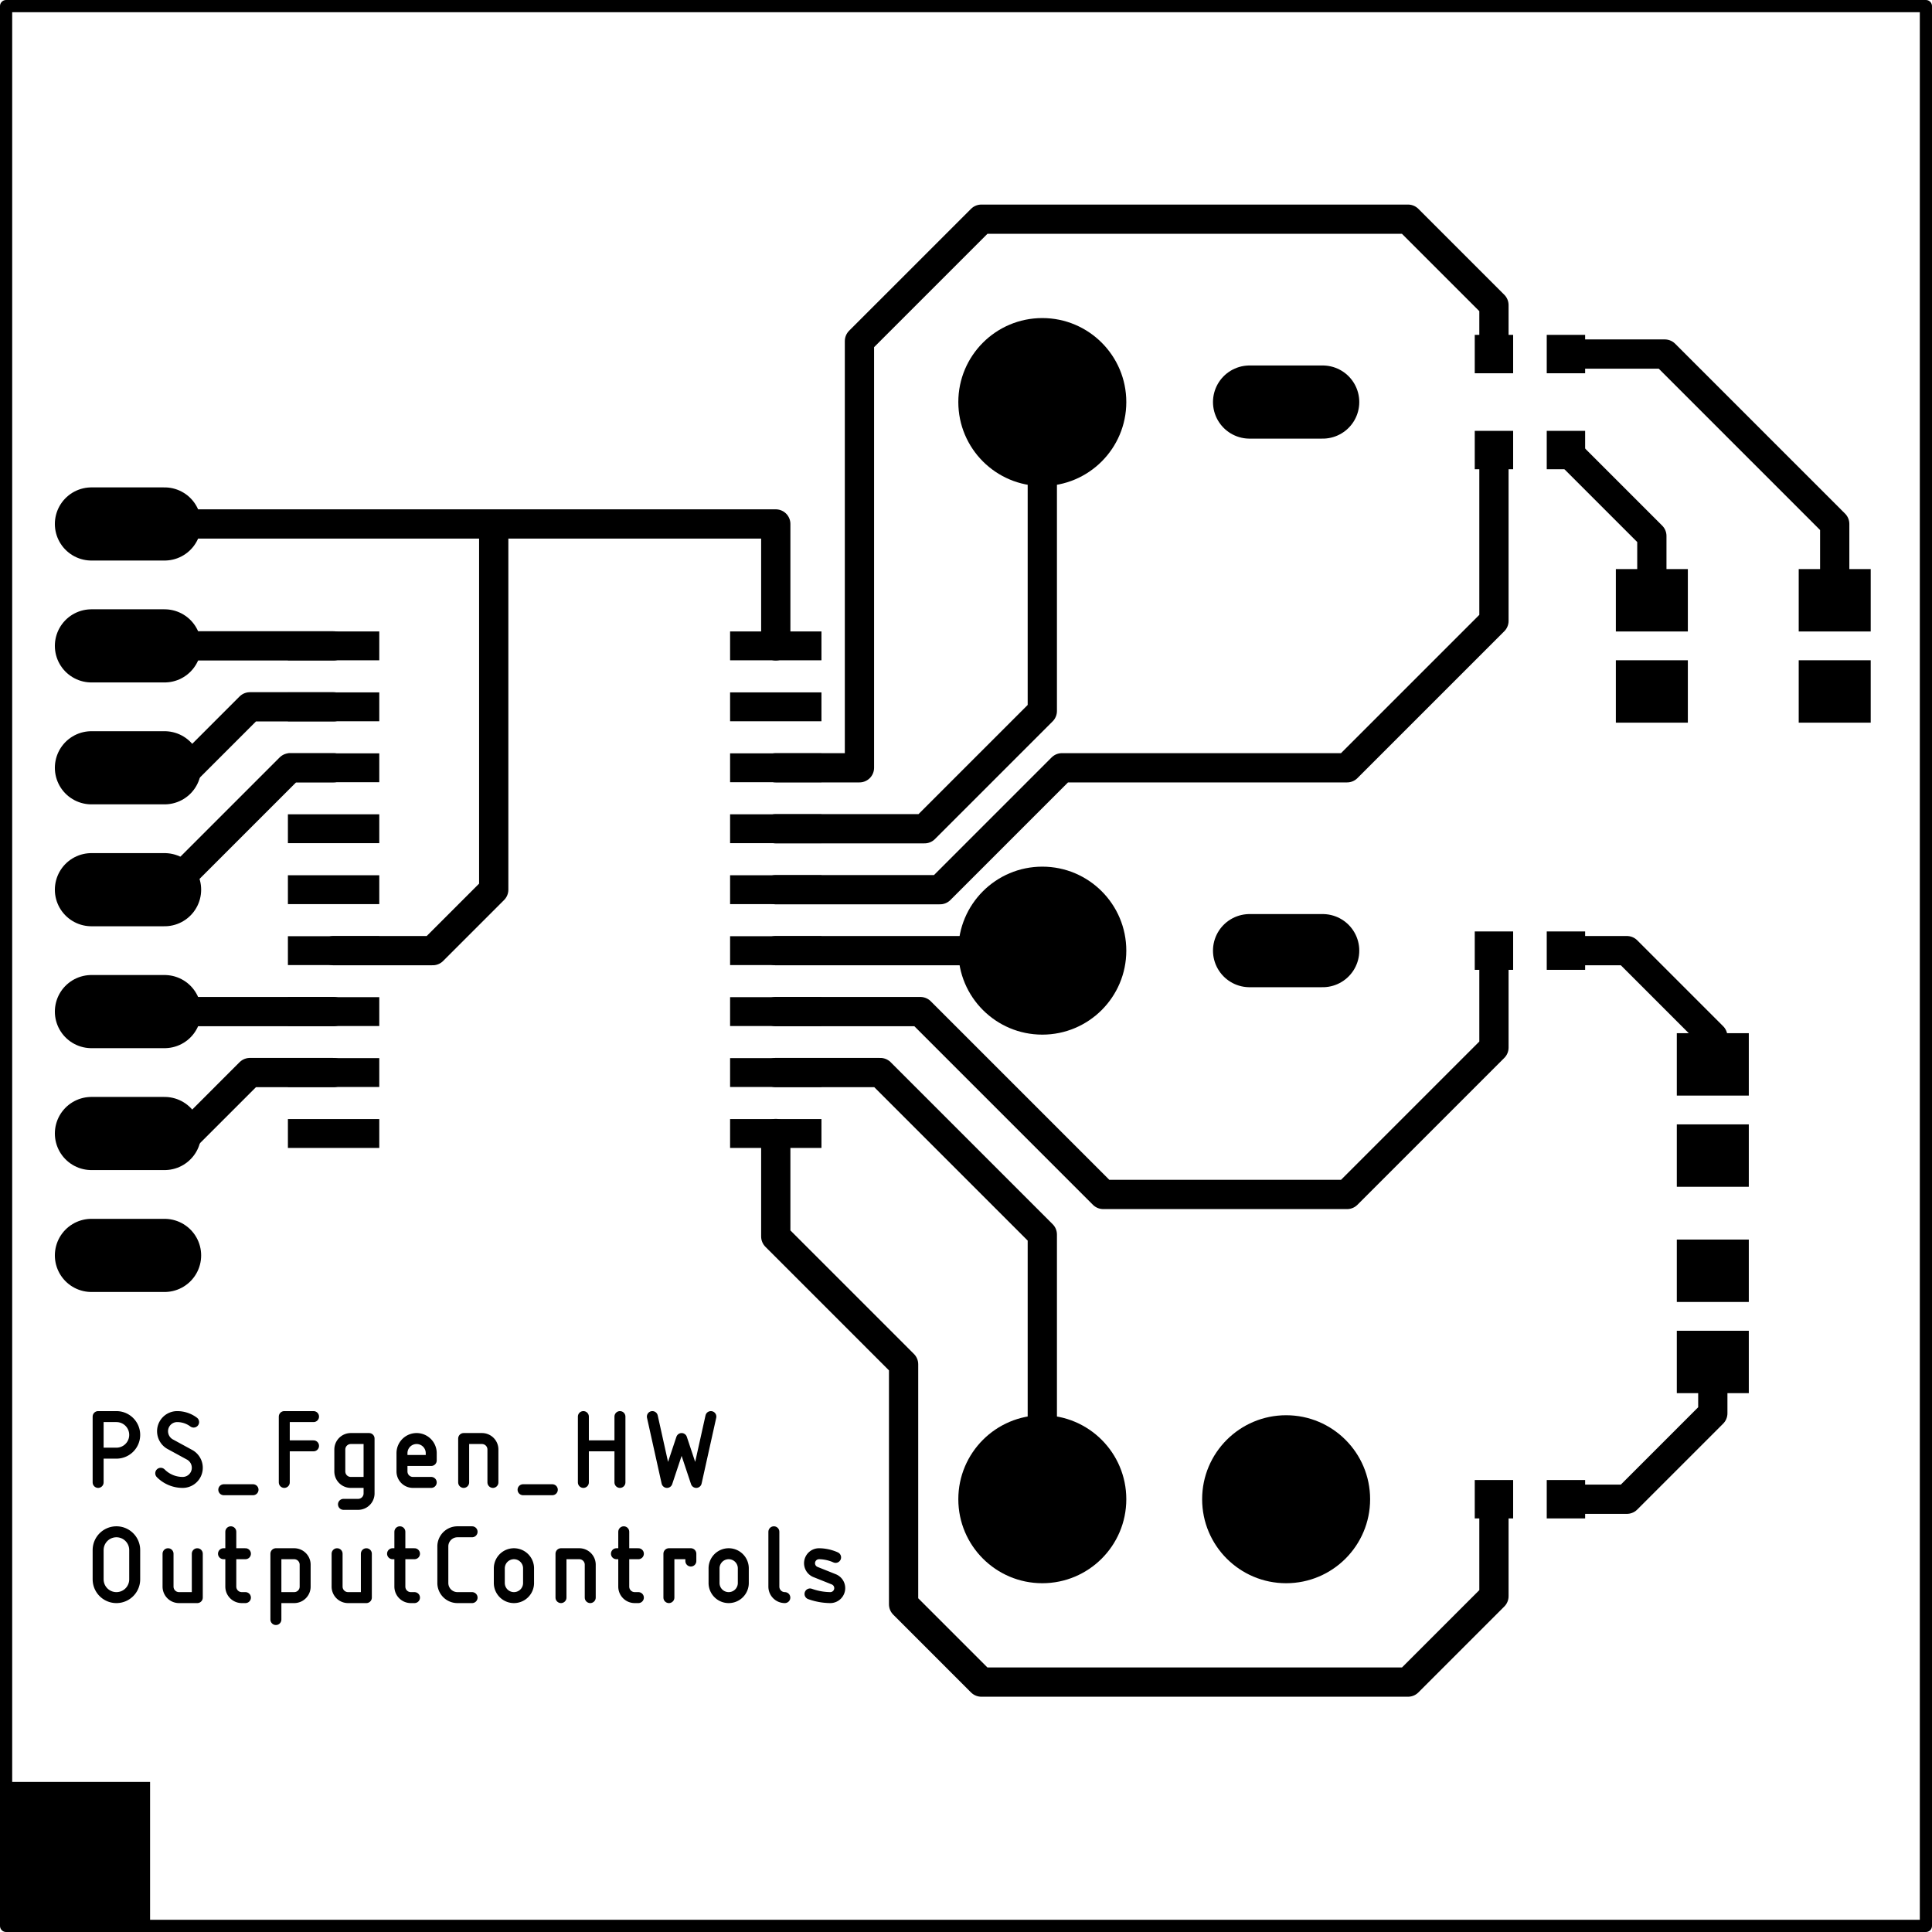 <svg version="1.1" xmlns="http://www.w3.org/2000/svg" xmlns:xlink="http://www.w3.org/1999/xlink" stroke-linecap="round" stroke-linejoin="round" stroke-width="0" fill-rule="evenodd" width="40.254mm" height="40.254mm" viewBox="-127 -127 40254 40254" id="SCk3TO9t6j3HidVuUY9O"><defs><mask id="SCk3TO9t6j3HidVuUY9O_clear-1" fill="#000" stroke="#000"><g><rect x="0" y="0" width="40000" height="40000" fill="#fff"/><path d="M 36201.6 35000 36798.4 35000 37349.7 35228.4 37771.6 35650.3 38000 36201.6 38000 36798.4 37771.6 37349.7 37349.7 37771.6 36798.4 38000 36201.6 38000 35650.3 37771.6 35228.4 37349.7 35000 36798.4 35000 36201.6 35228.4 35650.3 35650.3 35228.4 36201.6 35000"/><path d="M 3201.6 35000 3798.4 35000 4349.7 35228.4 4771.6 35650.3 5000 36201.6 5000 36798.4 4771.6 37349.7 4349.7 37771.6 3798.4 38000 3201.6 38000 2650.3 37771.6 2228.4 37349.7 2000 36798.4 2000 36201.6 2228.4 35650.3 2650.3 35228.4 3201.6 35000"/><path d="M 20189.8 4425.2 29340.3 4425.2 29580.9 4524.9 31555.1 6499.1 31654.8 6739.8 31654.8 8218.3 31660.4 8246.9 31677.1 8272.1 31696.1 8291.1 31719.2 8306.9 31748.8 8313.5 31778.6 8307.9 31803.9 8291.1 31955 8140 33045 8140 33117.9 8212.9 33142 8229.2 33171.7 8235.2 33900.3 8235.2 34140.9 8334.9 36115.1 10309.1 36214.8 10549.8 36214.8 10673.8 36219.9 10701.3 36236.3 10726.8 36261.3 10744 36291 10750 36455 10750 36660 10955 36660 12545 36491 12714 36475.2 12737.1 36468.7 12766.7 36474.2 12796.5 36491 12821.8 36564 12894.8 36564 13573.8 34556 13573.8 34556 12894.8 34629 12821.8 34644.8 12798.7 34651.3 12769.1 34645.8 12739.3 34629 12714 34460 12545 34460 10955 34630.6 10784.4 34646.4 10761.4 34652.9 10731.7 34647.4 10701.9 34630.6 10676.6 33521.1 9567.1 33496.9 9550.8 33467.2 9544.8 33171.7 9544.8 33143.1 9550.4 33117.9 9567.1 33045 9640 31955 9640 31803.9 9488.9 31780.8 9473.1 31751.2 9466.5 31721.4 9472.1 31696.1 9488.9 31545 9640 30455 9640 30250 9435 30250 8345 30322.9 8272.1 30339.2 8248 30345.2 8218.3 30345.2 7172.8 30339.6 7144.2 30322.9 7118.9 28961.1 5757.1 28936.9 5740.8 28907.2 5734.8 20622.8 5734.8 20594.2 5740.4 20568.9 5757.1 19376.9 6949.1 19360.7 6973.3 19354.6 7003 19354.6 8416 19359.1 8441.8 19374.8 8467.7 19399.4 8485.5 19429 8492.2 19458.9 8486.9 19484.3 8470.4 19501.2 8445.2 19809.7 7700.4 20400.4 7109.7 21172.3 6790 22007.7 6790 22779.6 7109.7 23370.3 7700.4 23690 8472.3 23690 9307.7 23370.3 10079.6 22779.6 10670.3 22291.8 10872.3 22268 10888 22250.8 10913 22244.8 10942.7 22244.8 14535.4 22145.1 14776 18656 18265.1 18640.7 18287.1 18633.8 18316.6 18638.8 18346.5 18655.2 18372 18680.2 18389.2 18709.9 18395.2 18747.2 18395.2 18775.8 18389.6 18801.1 18372.9 22489.1 14684.9 22729.8 14585.2 28070.3 14585.2 28310.9 14684.9 31555.1 17929.1 31654.8 18169.8 31654.8 19648.3 31660.4 19676.9 31677.1 19702.1 31696.1 19721.1 31719.2 19736.9 31748.8 19743.5 31778.6 19737.9 31803.9 19721.1 31955 19570 33045 19570 33117.9 19642.9 33142 19659.2 33171.7 19665.2 33467.2 19665.2 33495.8 19659.6 33521.1 19642.9 34437.7 18726.3 34454 18702.1 34460 18672.4 34460 17155 34629 16986 34644.8 16963 34651.3 16933.3 34645.8 16903.5 34629 16878.2 34556 16805.2 34556 16126.2 36564 16126.2 36564 16805.2 36491 16878.2 36475.2 16901.3 36468.7 16930.9 36474.2 16960.7 36491 16986 36660 17155 36660 18745 36455 18950 36097.6 18950 36069 18955.6 36043.7 18972.3 34140.9 20875.1 33900.3 20974.8 33171.7 20974.8 33143.1 20980.4 33117.9 20997.1 33045 21070 31955 21070 31803.9 20918.9 31780.8 20903.1 31751.2 20896.5 31721.4 20902.1 31696.1 20918.9 31545 21070 30455 21070 30250 20865 30250 19775 30322.9 19702.1 30339.2 19678 30345.2 19648.3 30345.2 18602.8 30339.6 18574.2 30322.9 18548.9 27691.1 15917.1 27666.9 15900.8 27637.2 15894.8 23162.8 15894.8 23134.2 15900.4 23108.9 15917.1 20817.9 18208.1 20802.9 18229.5 20795.7 18258.9 20800.5 18288.9 20816.7 18314.6 20841.5 18331.9 20871.2 18338.2 20901 18332.4 21172.3 18220 22007.7 18220 22779.6 18539.7 23370.3 19130.4 23690 19902.3 23690 20737.7 23370.3 21509.6 22779.6 22100.3 22007.7 22420 21399.1 22420 21372.8 22424.7 21346.9 22440.6 21329.4 22465.4 21322.9 22495 21328.5 22524.8 21345.2 22550.1 22248 23452.9 22272.2 23469.2 22301.9 23475.2 28070.3 23475.2 28310.9 23574.9 31555.1 26819.1 31654.8 27059.8 31654.8 30078.3 31660.4 30106.9 31677.1 30132.1 31696.1 30151.1 31719.2 30166.9 31748.8 30173.5 31778.6 30167.9 31803.9 30151.1 31955 30000 32292.4 30000 32321 29994.4 32346.3 29977.7 33573.9 28750.1 33589.2 28728.1 33596.2 28698.6 33591.1 28668.7 33574.7 28643.2 33549.7 28626 33520 28620 33395 28620 33190 28415 33190 26825 33359 26656 33374.8 26633 33381.3 26603.3 33375.8 26573.5 33359 26548.2 33286 26475.2 33286 25796.2 35294 25796.2 35294 26475.2 35221 26548.2 35205.2 26571.3 35198.7 26600.9 35204.2 26630.7 35221 26656 35390 26825 35390 28415 35185 28620 35021 28620 34993.5 28625.1 34968 28641.5 34950.8 28666.5 34944.8 28696.2 34944.8 29090.3 34845.1 29330.9 33272.3 30903.7 33256 30927.9 33250 30957.6 33250 31295 33045 31500 31955 31500 31803.9 31348.9 31780.8 31333.1 31751.2 31326.5 31721.4 31332.1 31696.1 31348.9 31545 31500 30455 31500 30250 31295 30250 30205 30322.9 30132.1 30339.2 30108 30345.2 30078.3 30345.2 27492.8 30339.6 27464.2 30322.9 27438.9 27691.1 24807.1 27666.9 24790.8 27637.2 24784.8 22171.9 24784.8 22145.5 24789.5 22119.7 24805.4 22102.2 24830.2 22095.7 24859.8 22101.2 24889.6 22118 24914.9 22145.1 24942 22244.8 25182.7 22244.8 29697.3 22250.1 29725.3 22266.7 29750.7 22291.8 29767.7 22779.6 29969.7 23370.3 30560.4 23690 31332.3 23690 32167.7 23370.3 32939.6 22779.6 33530.3 22007.7 33850 21172.3 33850 20400.4 33530.3 19809.7 32939.6 19490 32167.7 19490 31332.3 19809.7 30560.4 20400.4 29969.7 20888.2 29767.7 20912 29752 20929.2 29727 20935.2 29697.3 20935.2 25615.7 20929.6 25587.1 20912.9 25561.8 18888.2 23537.1 18864 23520.8 18834.3 23514.8 18274.8 23514.8 18248.5 23519.5 18222.7 23535.4 18205.1 23560.2 18198.6 23589.8 18204.2 23619.6 18220.9 23644.9 18335.1 23759.1 18434.8 23999.8 18434.8 32717.2 18440.4 32745.8 18457.1 32771.1 20568.9 34882.9 20593.1 34899.2 20622.8 34905.2 28907.2 34905.2 28935.8 34899.6 28961.1 34882.9 30322.9 33521.1 30339.2 33496.9 30345.2 33467.2 30345.2 33421.7 30339.6 33393.1 30322.9 33367.9 30250 33295 30250 32205 30455 32000 31545 32000 31696.1 32151.1 31719.2 32166.9 31748.8 32173.5 31778.6 32167.9 31803.9 32151.1 31955 32000 33045 32000 33117.9 32072.9 33142 32089.2 33171.7 32095.2 34257.2 32095.2 34285.8 32089.6 34311.1 32072.9 37422.9 28961.1 37439.2 28936.9 37445.2 28907.2 37445.2 28696.2 37440.1 28668.7 37423.7 28643.2 37398.7 28626 37369 28620 37205 28620 37000 28415 37000 26825 37169 26656 37184.8 26633 37191.3 26603.3 37185.8 26573.5 37169 26548.2 37096 26475.2 37096 25796.2 39104 25796.2 39104 26475.2 39031 26548.2 39015.2 26571.3 39008.7 26600.9 39014.2 26630.7 39031 26656 39200 26825 39200 28415 38995 28620 38831 28620 38803.5 28625.1 38778 28641.5 38760.8 28666.5 38754.8 28696.2 38754.8 29340.3 38655.1 29580.9 34930.9 33305.1 34690.3 33404.8 33171.7 33404.8 33143.1 33410.4 33117.9 33427.1 33045 33500 31955 33500 31803.9 33348.9 31780.8 33333.1 31751.2 33326.5 31721.4 33332.1 31696.1 33348.9 31677.1 33367.9 31660.8 33392 31654.8 33421.7 31654.8 33900.3 31555.1 34140.9 29580.9 36115.1 29340.3 36214.8 20189.8 36214.8 19949.1 36115.1 17224.9 33390.9 17125.2 33150.3 17125.2 27397 17120.1 27369.5 17103.7 27343.9 17078.7 27326.8 17049 27320.8 16767.5 27320.8 16740 27325.9 16714.5 27342.2 16697.3 27367.2 16691.3 27397 16691.3 29340.3 16591.6 29580.9 16407.4 29765.1 16166.8 29864.8 4251.4 29864.8 4222.8 29870.4 4197.5 29887.1 3931.9 30152.7 3523.2 30322 1556.8 30322 1148.1 30152.7 835.3 29839.9 666 29431.2 666 28988.8 835.3 28580.1 1148.1 28267.3 1556.8 28098 3523.2 28098 3931.9 28267.3 4197.5 28532.9 4221.6 28549.2 4251.4 28555.2 9429 28555.2 9456.5 28550.1 9482 28533.7 9499.2 28508.7 9505.2 28479 9505.2 21892.8 9499.6 21864.2 9482.9 21838.9 8641.1 20997.1 8616.9 20980.8 8587.2 20974.8 8004.1 20974.8 7977.7 20979.5 7951.9 20995.4 7934.4 21020.2 7927.9 21049.8 7933.4 21079.6 7950.2 21104.9 8029.4 21184 8029.4 21513.8 5617.7 21513.8 5617.7 21184 5724.9 21076.8 5740.7 21053.7 5747.2 21024.1 5741.7 20994.3 5724.9 20969 5521.7 20765.7 5521.7 19874.3 5561 19834.9 5576.3 19812.9 5583.3 19783.4 5578.2 19753.5 5561.9 19728 5536.9 19710.8 5507.2 19704.8 4251.4 19704.8 4222.8 19710.4 4197.5 19727.1 3931.9 19992.7 3523.2 20162 1556.8 20162 1148.1 19992.7 835.3 19679.9 666 19271.2 666 18828.8 835.3 18420.1 1148.1 18107.3 1556.8 17938 3523.2 17938 3931.9 18107.3 4197.5 18372.9 4221.6 18389.2 4251.4 18395.2 4585.2 18395.2 4611.5 18390.5 4637.3 18374.6 4654.9 18349.8 4661.4 18320.2 4655.8 18290.4 4639.1 18265.1 3893.5 17519.5 3869.9 17503.5 3840.2 17497.2 3810.5 17503 3523.2 17622 1556.8 17622 1148.1 17452.7 835.3 17139.9 666 16731.2 666 16288.8 835.3 15880.1 1148.1 15567.3 1556.8 15398 3523.2 15398 3931.9 15567.3 4244.7 15880.1 4336.9 16102.7 4353.4 16127.4 5328.9 17102.9 5353.1 17119.2 5382.8 17125.2 5642.9 17125.2 5669.3 17120.5 5695.1 17104.6 5712.6 17079.8 5719.1 17050.2 5713.6 17020.4 5696.8 16995.1 5617.7 16916 5617.7 16586.2 8029.4 16586.2 8029.4 16916 7922.1 17023.2 7906.3 17046.3 7899.8 17075.9 7905.3 17105.7 7922.1 17131 8125.4 17334.3 8125.4 18225.7 7990 18361.1 7974.2 18384.2 7967.6 18413.8 7973.2 18443.6 7990 18468.9 8125.4 18604.3 8125.4 19495.7 8086 19535.1 8070.7 19557.1 8063.7 19586.6 8068.8 19616.5 8085.1 19642 8110.1 19659.2 8139.8 19665.2 9020.3 19665.2 9260.9 19764.9 10715.1 21219.1 10814.8 21459.8 10814.8 28479 10819.9 28506.5 10836.3 28532 10861.3 28549.2 10891 28555.2 15305.5 28555.2 15333 28550.1 15358.5 28533.7 15375.7 28508.7 15381.7 28479 15381.7 27397 15376.6 27369.5 15360.2 27343.9 15335.2 27326.8 15305.5 27320.8 14939.7 27320.8 14734.7 27115.7 14734.7 26224.3 14870 26088.9 14885.8 26065.8 14892.4 26036.2 14886.8 26006.4 14870 25981.1 14734.7 25845.7 14734.7 24954.3 14870 24818.9 14885.8 24795.8 14892.4 24766.2 14886.8 24736.4 14870 24711.1 14734.7 24575.7 14734.7 23684.3 14870 23548.9 14885.8 23525.8 14892.4 23496.2 14886.8 23466.4 14870 23441.1 14734.7 23305.7 14734.7 22414.3 14870 22278.9 14885.8 22255.8 14892.4 22226.2 14886.8 22196.4 14870 22171.1 14734.7 22035.7 14734.7 21144.3 14870 21008.9 14885.8 20985.8 14892.4 20956.2 14886.8 20926.4 14870 20901.1 14734.7 20765.7 14734.7 19874.3 14870 19738.9 14885.8 19715.8 14892.4 19686.2 14886.8 19656.4 14870 19631.1 14734.7 19495.7 14734.7 18604.3 14870 18468.9 14885.8 18445.8 14892.4 18416.2 14886.8 18386.4 14870 18361.1 14734.7 18225.7 14734.7 17334.3 14870 17198.9 14885.8 17175.8 14892.4 17146.2 14886.8 17116.4 14870 17091.1 14734.7 16955.7 14734.7 16064.3 14939.7 15859.3 15305.5 15859.3 15333 15854.1 15358.5 15837.8 15375.7 15812.8 15381.7 15783.1 15381.7 14234.3 15481.4 13993.6 18022.7 11452.3 18039 11428.2 18045 11398.4 18045 6569.9 18144.7 6329.3 19949.1 4524.9 20189.8 4425.2"/><path d="M 26746.2 31826.2 28448 31826.2 28448 31952.1 28293.3 32325.5 28007.5 32611.3 27634.1 32766 26746.2 32766 26746.2 31826.2"/><path d="M 24892 31826.2 26593.8 31826.2 26593.8 32766 25705.9 32766 25332.5 32611.3 25046.7 32325.5 24892 31952.1 24892 31826.2"/><path d="M 25705.9 30734 26593.8 30734 26593.8 31673.8 24892 31673.8 24892 31547.9 25046.7 31174.5 25332.5 30888.7 25705.9 30734"/><path d="M 26746.2 30734 27634.1 30734 28007.5 30888.7 28293.3 31174.5 28448 31547.9 28448 31673.8 26746.2 31673.8 26746.2 30734"/><path d="M 1556.8 20478 3523.2 20478 3931.9 20647.3 4244.7 20960.1 4414 21368.8 4414 21671.5 4419.6 21700.1 4436.3 21725.4 5487.6 22776.7 5509.5 22792 5539 22798.9 5568.9 22793.9 5594.5 22777.5 5611.6 22752.5 5617.7 22722.8 5617.7 22454 5766.4 22305.3 6747.3 22305.3 6747.3 22936.2 8029.4 22936.2 8029.4 23266 7922.1 23373.2 7906.3 23396.3 7899.8 23425.9 7905.3 23455.7 7922.1 23481 8125.4 23684.3 8125.4 24575.7 7990 24711.1 7974.2 24734.2 7967.6 24763.8 7973.2 24793.6 7990 24818.9 8125.4 24954.3 8125.4 25845.7 7990 25981.1 7974.2 26004.2 7967.6 26033.8 7973.2 26063.6 7990 26088.9 8125.4 26224.3 8125.4 27115.7 7920.3 27320.8 6978.7 27320.8 6958.3 27324.8 4251.4 27324.8 4222.8 27330.4 4197.5 27347.1 3931.9 27612.7 3523.2 27782 1556.8 27782 1148.1 27612.7 835.3 27299.9 666 26891.2 666 26448.8 835.3 26040.1 1148.1 25727.3 1556.8 25558 3523.2 25558 3931.9 25727.3 4197.5 25992.9 4221.6 26009.2 4251.4 26015.2 4585.2 26015.2 4611.5 26010.5 4637.3 25994.6 4654.9 25969.8 4661.4 25940.2 4655.8 25910.4 4639.1 25885.1 3893.5 25139.5 3869.9 25123.5 3840.2 25117.2 3810.5 25123 3523.2 25242 1556.8 25242 1148.1 25072.7 835.3 24759.9 666 24351.2 666 23908.8 835.3 23500.1 1148.1 23187.3 1556.8 23018 3523.2 23018 3773 23121.5 3798.5 23127.2 3828.5 23122.6 3854.3 23106.6 3871.8 23081.9 3878.4 23052.3 3872.8 23022.5 3856 22997.2 3583.2 22724.3 3559 22708 3529.3 22702 1556.8 22702 1148.1 22532.7 835.3 22219.9 666 21811.2 666 21368.8 835.3 20960.1 1148.1 20647.3 1556.8 20478"/><path d="M 34366.2 24816 35145.2 24816 35294 24964.8 35294 25643.8 34366.2 25643.8 34366.2 24816"/><path d="M 37244.8 24816 38023.8 24816 38023.8 25643.8 37096 25643.8 37096 24964.8 37244.8 24816"/><path d="M 38176.2 24816 38955.2 24816 39104 24964.8 39104 25643.8 38176.2 25643.8 38176.2 24816"/><path d="M 33434.8 24816 34213.8 24816 34213.8 25643.8 33286 25643.8 33286 24964.8 33434.8 24816"/><path d="M 6899.7 22305.3 7880.6 22305.3 8029.4 22454 8029.4 22783.8 6899.7 22783.8 6899.7 22305.3"/><path d="M 5617.7 21666.2 6747.3 21666.2 6747.3 22144.8 5766.4 22144.8 5617.7 21996 5617.7 21666.2"/><path d="M 6899.7 21666.2 8029.4 21666.2 8029.4 21996 7880.6 22144.8 6899.7 22144.8 6899.7 21666.2"/><path d="M 24892 20396.2 26593.8 20396.2 26593.8 21336 25705.9 21336 25332.5 21181.3 25046.7 20895.5 24892 20522.1 24892 20396.2"/><path d="M 26746.2 20396.2 28448 20396.2 28448 20522.1 28293.3 20895.5 28007.5 21181.3 27634.1 21336 26746.2 21336 26746.2 20396.2"/><path d="M 26746.2 19304 27634.1 19304 28007.5 19458.7 28293.3 19744.5 28448 20117.9 28448 20243.8 26746.2 20243.8 26746.2 19304"/><path d="M 25705.9 19304 26593.8 19304 26593.8 20243.8 24892 20243.8 24892 20117.9 25046.7 19744.5 25332.5 19458.7 25705.9 19304"/><path d="M 6899.7 15955.3 7880.6 15955.3 8029.4 16104 8029.4 16433.8 6899.7 16433.8 6899.7 15955.3"/><path d="M 5766.4 15955.3 6747.3 15955.3 6747.3 16433.8 5617.7 16433.8 5617.7 16104 5766.4 15955.3"/><path d="M 34704.8 15146 35483.8 15146 35483.8 15973.8 34556 15973.8 34556 15294.8 34704.8 15146"/><path d="M 35636.2 15146 36415.2 15146 36564 15294.8 36564 15973.8 35636.2 15973.8 35636.2 15146"/><path d="M 2616.2 14046.2 4318 14046.2 4318 14172.1 4163.3 14545.5 3877.5 14831.3 3504.1 14986 2616.2 14986 2616.2 14046.2"/><path d="M 762 14046.2 2463.8 14046.2 2463.8 14986 1575.9 14986 1202.5 14831.3 916.7 14545.5 762 14172.1 762 14046.2"/><path d="M 34556 13726.2 35483.8 13726.2 35483.8 14554 34704.8 14554 34556 14405.2 34556 13726.2"/><path d="M 35636.2 13726.2 36564 13726.2 36564 14405.2 36415.2 14554 35636.2 14554 35636.2 13726.2"/><path d="M 1575.9 12954 2463.8 12954 2463.8 13893.8 762 13893.8 762 13767.9 916.7 13394.5 1202.5 13108.7 1575.9 12954"/><path d="M 2616.2 12954 3504.1 12954 3877.5 13108.7 4163.3 13394.5 4318 13767.9 4318 13893.8 2616.2 13893.8 2616.2 12954"/><path d="M 5429.1 5918.9 5813.7 5918.9 6085.7 6190.9 6085.7 6299.8 6090.8 6327.3 6107.1 6352.8 6132.1 6370 6161.9 6376 6194.6 6376 6196.6 6378 6212.4 6390.1 6525.6 6571 6542.9 6578.3 6573.1 6580.6 6601.8 6571 6915.1 6390.1 6930.8 6378 6932.9 6376 7698.4 6376 7858 6535.5 7890.9 6554.9 7921.2 6557.3 7949.9 6547.6 8222.8 6390.1 8238.5 6378 8240.6 6376 8432.9 6376 8432.9 6376 8701.4 6376 8841.9 6516.6 8874.9 6536 8905.2 6538.3 8933.9 6528.7 9198.4 6376 9901.5 6376 10033.4 6507.9 10066.4 6527.3 10096.7 6529.7 10125.4 6520 10374.9 6376 10787 6376 11105.4 6559.8 11142.3 6570 11172.1 6564.5 11197.4 6547.7 11369.1 6376 11753.7 6376 11812.3 6434.6 11835.3 6450.4 11864.9 6456.9 11894.8 6451.3 11920 6434.6 11978.6 6376 12363.2 6376 12522.7 6535.5 12555.7 6554.9 12586 6557.3 12614.7 6547.6 12887.6 6390.1 12903.3 6378 12905.3 6376 13097.6 6376 13097.7 6376 13366.2 6376 13438 6447.8 13461.1 6463.6 13490.7 6470.2 13520.5 6464.6 13545.8 6447.8 13617.6 6376 14002.2 6376 14274.2 6648 14274.2 6675.5 14276 6691.7 14288.2 6719.4 14310.2 6740.2 14338.7 6750.8 14369 6749.4 14396.3 6736.3 14416.4 6713.6 14492.4 6582.1 14849.3 6376 15261.4 6376 15618.4 6582.1 15644.7 6591.4 15675 6590 15702.4 6576.9 15713.5 6564.3 16039.8 6376 16212.6 6376 16528.1 6484.9 16548.7 6489 16578.7 6484.6 16592.6 6479.6 16592.6 6479.6 16868.7 6380.2 17162.2 6376.1 17162.2 6376 17401.4 6372.6 17773.7 6673.4 17867.6 7142.7 17712.7 7428.5 17703.5 7466.5 17710.2 7496.1 17785.4 7663.1 17649.1 8022.8 17473.7 8101.7 17222.4 8214.9 16946.9 8218.8 16723 8222 16723 8222 16707.6 8222.2 16585.2 8123.4 16569.3 8113.4 16539.8 8106.5 16509.9 8111.5 16484.3 8127.9 16467.2 8152.9 16461.1 8182.6 16461.1 8404 16189.2 8676 15804.5 8676 15532.5 8404 15532.5 8194.3 15523.5 8158.3 15504.2 8135 15477.2 8121 15447 8118.7 15418.2 8128.3 15261.4 8218.9 14849.3 8218.9 14652.7 8105.4 14615.8 8095.2 14586 8100.7 14560.7 8117.5 14459.4 8218.9 13617.6 8218.9 13545.8 8147 13522.7 8131.2 13493.1 8124.7 13463.3 8130.3 13438 8147 13355.7 8229.3 13339.4 8253.5 13333.4 8283.2 13333.4 8404 13060.4 8677 13039.6 8680.7 13013.8 8696.6 12996.3 8721.4 12989.8 8751 12995.3 8780.8 13012.1 8806.1 13223.8 9017.8 13258.8 9037.8 13289.1 9039.3 13317.6 9028.9 13339.7 9008.2 13352.1 8980.5 13358.4 8951.8 13394.4 8929 13421.6 8898.8 13440.7 8860.6 13560 8820.9 13576.8 8812.9 13682.9 8745.3 13724.5 8754.6 13765.2 8752.5 13805.6 8739 13918.1 8795.3 13935.6 8801.5 14058.2 8828.7 14091.2 8828.7 14213.8 8801.5 14231.3 8795.3 14343.8 8739 14384.3 8752.5 14424.9 8754.6 14466.5 8745.3 14572.6 8812.9 14589.4 8820.9 14708.7 8860.6 14727.8 8898.8 14755 8929 14791 8951.8 14818.3 9074.6 14824.5 9092.2 14880.8 9204.7 14867.3 9245.1 14865.2 9285.7 15179.2 10698.7 14972.7 11023.2 14597.2 11106.7 14272.7 10900.2 14228.8 10702.5 14223.6 10687.1 14205.7 10662.7 14179.6 10647.1 14149.6 10643 14120.3 10650.9 14110.3 10655.9 14098.8 10652 14080.7 10648.3 14050.6 10652 14039.1 10655.9 14029.1 10650.9 14013.9 10645.2 13983.6 10643.7 13955.2 10654.1 13933 10674.8 13920.7 10702.5 13876.7 10900.2 13552.2 11106.7 13176.7 11023.2 13172.5 11016.6 13139.1 10987.8 13109.5 10981.3 13079.6 10986.9 13054.4 11003.6 12982 11076 12597.3 11076 12462.6 10941.3 12439.6 10925.5 12409.9 10918.9 12380.1 10924.5 12354.8 10941.3 12220.1 11076 11835.5 11076 11563.5 10804 11563.5 9628.4 11558.4 9601 11542 9575.4 11517 9558.3 11487.3 9552.2 10683.6 9552.2 10656.1 9557.3 10630.6 9573.7 10613.4 9598.7 10607.4 9628.4 10607.4 10118.3 10605.4 10120.3 10593.3 10136.1 10421.7 10433.2 10124.6 10604.7 10108.8 10616.9 10106.8 10618.9 9341.3 10618.9 9169.5 10447.2 9136.6 10427.8 9106.3 10425.4 9077.6 10435.1 8759.2 10618.9 8347.1 10618.9 8022.4 10431.4 7985.5 10421.2 7955.7 10426.8 7930.4 10443.5 7755 10618.9 6984.9 10618.9 6978 10614.1 6948.5 10607.1 6918.6 10612.2 6893.1 10628.5 6875.9 10653.5 6869.9 10683.3 6869.9 10804 6597.9 11076 5603.8 11076 5331.8 10804 5331.8 9628.4 5326.7 9601 5310.3 9575.4 5285.3 9558.3 5255.6 9552.2 4524.2 9552.2 4496.7 9557.3 4471.2 9573.7 4454 9598.7 4448 9628.4 4448 9750.6 4247.8 10100.8 4238.8 10126.6 4240 10156.9 4253 10184.3 4394.3 10372.7 4339.9 10753.5 4186.1 10868.9 4051.6 10969.7 3732.7 11076 3358.6 11076 2993.8 10865.4 2991.7 10862.9 2964.7 10848.9 2934.5 10846.6 2905.7 10856.2 2525.1 11076 1725.3 11076 1453.3 10804 1453.3 9048 1725.3 8776 1960.9 8776 1977.1 8774.3 2004.9 8762.1 2025.7 8740 2036.2 8711.6 2034.8 8681.3 2021.7 8653.9 1999 8633.8 1679.8 8449.5 1453.3 8057.2 1453.3 6994.8 1679.8 6602.5 2072.1 6376 2525.1 6376 2917.3 6602.5 2928.7 6622.1 2954.5 6648.8 2982.9 6659.3 3013.2 6657.9 3040.6 6644.8 3060.7 6622.1 3095.6 6561.7 3392.7 6390.1 3408.5 6378 3410.5 6376 4176 6376 4335.6 6535.5 4368.6 6554.9 4398.8 6557.3 4427.5 6547.6 4700.4 6390.1 4716.2 6378 4718.2 6376 4910.5 6376 4910.5 6376 5080.9 6376 5108.3 6370.9 5133.9 6354.5 5151 6329.5 5157.1 6299.8 5157.1 6190.9 5429.1 5918.9"/><path d="M 24892 8966.2 26593.8 8966.2 26593.8 9906 25705.9 9906 25332.5 9751.3 25046.7 9465.5 24892 9092.1 24892 8966.2"/><path d="M 26746.2 8966.2 28448 8966.2 28448 9092.1 28293.3 9465.5 28007.5 9751.3 27634.1 9906 26746.2 9906 26746.2 8966.2"/><path d="M 26746.2 7874 27634.1 7874 28007.5 8028.7 28293.3 8314.5 28448 8687.9 28448 8813.8 26746.2 8813.8 26746.2 7874"/><path d="M 25705.9 7874 26593.8 7874 26593.8 8813.8 24892 8813.8 24892 8687.9 25046.7 8314.5 25332.5 8028.7 25705.9 7874"/><path d="M 36201.6 2000 36798.4 2000 37349.7 2228.4 37771.6 2650.3 38000 3201.6 38000 3798.4 37771.6 4349.7 37349.7 4771.6 36798.4 5000 36201.6 5000 35650.3 4771.6 35228.4 4349.7 35000 3798.4 35000 3201.6 35228.4 2650.3 35650.3 2228.4 36201.6 2000"/><path d="M 3201.6 2000 3798.4 2000 4349.7 2228.4 4771.6 2650.3 5000 3201.6 5000 3798.4 4771.6 4349.7 4349.7 4771.6 3798.4 5000 3201.6 5000 2650.3 4771.6 2228.4 4349.7 2000 3798.4 2000 3201.6 2228.4 2650.3 2650.3 2228.4 3201.6 2000"/></g></mask><rect x="-951.85" y="-300.75" width="1903.7" height="601.5" id="SCk3TO9t6j3HidVuUY9O_pad-11"/><rect x="-400" y="-400" width="800" height="800" id="SCk3TO9t6j3HidVuUY9O_pad-13"/><rect x="-750" y="-650" width="1500" height="1300" id="SCk3TO9t6j3HidVuUY9O_pad-14"/><circle cx="0" cy="0" r="1750" id="SCk3TO9t6j3HidVuUY9O_pad-15"/></defs><g transform="translate(0,40000) scale(1,-1)" fill="currentColor" stroke="currentColor"><g mask="url(#SCk3TO9t6j3HidVuUY9O_clear-1)"><path d="M 39953.5 6 39923.8 0 76.2 0 48.7 5.1 23.2 21.5 6 46.5 0 76.2 0 39923.8 5.1 39951.3 21.5 39976.8 46.5 39994 76.2 40000 39923.8 40000 39951.3 39994.9 39976.8 39978.5 39994 39953.5 40000 39923.8 40000 76.2 39994.9 48.7 39978.5 23.2 39953.5 6"/></g><path d="M 1917.6 9240.3 1917.6 10611.7 2298.6 10611.7 2310.8 10611.5 2323 10610.9 2335.2 10609.9 2347.3 10608.6 2359.4 10606.8 2371.4 10604.7 2383.4 10602.2 2395.2 10599.2 2407 10596 2418.6 10592.3 2430.1 10588.3 2441.5 10583.9 2452.8 10579.1 2463.9 10574 2474.8 10568.5 2485.5 10562.7 2496.1 10556.5 2506.4 10550 2516.5 10543.2 2526.4 10536.1 2536.1 10528.6 2545.5 10520.8 2554.7 10512.8 2563.6 10504.4 2572.2 10495.8 2580.6 10486.9 2588.6 10477.7 2596.4 10468.3 2603.9 10458.6 2611 10448.7 2617.8 10438.6 2624.3 10428.3 2630.5 10417.7 2636.3 10407 2641.8 10396.1 2646.9 10385 2651.7 10373.7 2656.1 10362.3 2660.1 10350.8 2663.8 10339.2 2667 10327.4 2670 10315.6 2672.5 10303.6 2674.6 10291.6 2676.4 10279.5 2677.7 10267.4 2678.7 10255.2 2679.3 10243 2679.5 10230.8 2679.3 10218.6 2678.7 10206.4 2677.7 10194.2 2676.4 10182.1 2674.6 10170 2672.5 10158 2670 10146 2667 10134.2 2663.8 10122.4 2660.1 10110.8 2656.1 10099.3 2651.7 10087.9 2646.9 10076.6 2641.8 10065.5 2636.3 10054.6 2630.5 10043.9 2624.3 10033.3 2617.8 10023 2611 10012.9 2603.9 10003 2596.4 9993.3 2588.6 9983.9 2580.6 9974.7 2572.2 9965.8 2563.6 9957.2 2554.7 9948.8 2545.5 9940.8 2536.1 9933 2526.4 9925.5 2516.5 9918.4 2506.4 9911.6 2496.1 9905.1 2485.5 9898.9 2474.8 9893.1 2463.9 9887.6 2452.8 9882.5 2441.5 9877.7 2430.1 9873.3 2418.6 9869.3 2407 9865.6 2395.2 9862.4 2383.4 9859.4 2371.4 9856.9 2359.4 9854.8 2347.3 9853 2335.2 9851.7 2323 9850.7 2310.8 9850.1 2298.6 9849.9 M 2298.6 9849.8 1917.6 9849.8 M 3678.9 9240.3 3689.8 9240.5 3700.6 9241.1 3711.5 9242 3722.3 9243.4 3733 9245.1 3743.7 9247.3 3754.3 9249.8 3764.8 9252.6 3775.2 9255.9 3785.4 9259.5 3795.5 9263.5 3805.5 9267.8 3815.3 9272.5 3825 9277.6 3834.4 9283 3843.7 9288.7 3852.7 9294.7 3861.6 9301.1 3870.2 9307.8 3878.5 9314.7 3886.6 9322 3894.4 9329.6 3902 9337.4 3909.3 9345.5 3916.2 9353.8 3922.9 9362.4 3929.3 9371.3 3935.3 9380.3 3941 9389.6 3946.4 9399 3951.5 9408.7 3956.2 9418.5 3960.5 9428.5 3964.5 9438.6 3968.1 9448.8 3971.4 9459.2 3974.2 9469.7 3976.7 9480.3 3978.9 9491 3980.6 9501.7 3982 9512.5 3982.9 9523.4 3983.5 9534.2 3983.7 9545.1 M 3678.9 9240.3 3663 9240.5 3647.1 9241.1 3631.3 9242.1 3615.5 9243.4 3599.7 9245.2 3583.9 9247.3 3568.3 9249.9 3552.6 9252.8 3537.1 9256.1 3521.7 9259.8 3506.3 9263.9 3491 9268.3 3475.9 9273.1 3460.9 9278.3 3446 9283.9 3431.3 9289.8 3416.7 9296.1 3402.3 9302.8 3388 9309.8 3373.9 9317.1 3360 9324.8 3346.3 9332.8 3332.8 9341.2 3319.5 9349.9 3306.5 9359 3293.6 9368.3 3281 9378 3268.7 9387.9 3256.5 9398.2 3244.7 9408.8 3233.1 9419.6 3221.8 9430.8 M 3259.8 10306.9 3260 10317.8 3260.6 10328.6 3261.5 10339.5 3262.9 10350.3 3264.6 10361 3266.8 10371.7 3269.3 10382.3 3272.1 10392.8 3275.4 10403.2 3279 10413.4 3283 10423.5 3287.3 10433.5 3292 10443.3 3297.1 10453 3302.5 10462.4 3308.2 10471.7 3314.2 10480.7 3320.6 10489.6 3327.3 10498.2 3334.2 10506.5 3341.5 10514.6 3349.1 10522.4 3356.9 10530 3365 10537.3 3373.3 10544.2 3381.9 10550.9 3390.8 10557.3 3399.8 10563.3 3409.1 10569 3418.5 10574.4 3428.2 10579.5 3438 10584.2 3448 10588.5 3458.1 10592.5 3468.3 10596.1 3478.7 10599.4 3489.2 10602.2 3499.8 10604.7 3510.5 10606.9 3521.2 10608.6 3532 10610 3542.9 10610.9 3553.7 10611.5 3564.6 10611.7 3579.3 10611.5 3594 10610.9 3608.7 10610 3623.3 10608.7 3637.9 10607 3652.5 10604.9 3667 10602.4 3681.4 10599.6 3695.8 10596.4 3710.1 10592.9 3724.2 10588.9 3738.3 10584.7 3752.3 10580 3766.1 10575 3779.8 10569.6 3793.3 10563.9 3806.7 10557.9 3820 10551.5 3833 10544.7 3845.9 10537.6 3858.6 10530.2 3871.2 10522.5 3883.5 10514.5 3895.6 10506.1 3907.4 10497.4 M 3412.3 10040.3 3402.8 10046 3393.6 10052.2 3384.6 10058.6 3375.8 10065.4 3367.3 10072.5 3359 10079.9 3351 10087.6 3343.3 10095.5 3335.9 10103.7 3328.8 10112.2 3322 10121 3315.5 10129.9 3309.3 10139.1 3303.5 10148.6 3298 10158.2 3292.8 10168 3288 10178 3283.6 10188.1 3279.5 10198.4 3275.8 10208.9 3272.5 10219.5 3269.6 10230.1 3267 10240.9 3264.8 10251.8 3263.1 10262.7 3261.7 10273.7 3260.7 10284.8 3260.1 10295.8 3259.9 10306.9 M 3831.3 9811.7 3840.8 9805.9 3850 9799.8 3859 9793.4 3867.8 9786.6 3876.3 9779.5 3884.6 9772.1 3892.6 9764.4 3900.3 9756.5 3907.7 9748.3 3914.8 9739.8 3921.6 9731 3928.1 9722.1 3934.3 9712.9 3940.1 9703.4 3945.6 9693.8 3950.8 9684 3955.6 9674 3960 9663.9 3964.1 9653.6 3967.8 9643.1 3971.1 9632.5 3974 9621.9 3976.6 9611.1 3978.8 9600.2 3980.5 9589.3 3981.9 9578.3 3982.9 9567.2 3983.5 9556.2 3983.7 9545.1 M 3831.3 9811.7 3412.3 10040.3 M 4535.6 9087.9 5145.1 9087.9 M 5796.1 9240.3 5796.1 10611.7 6405.6 10611.7 M 6405.6 10002.2 5796.1 10002.2 M 7181.8 9240.3 7562.7 9240.3 M 7181.8 9240.3 7172.4 9240.5 7162.9 9241.1 7153.5 9242.1 7144.2 9243.4 7134.9 9245.2 7125.7 9247.3 7116.6 9249.8 7107.6 9252.7 7098.7 9255.9 7090 9259.6 7081.4 9263.5 7073 9267.9 7064.8 9272.5 7056.8 9277.5 7049 9282.9 7041.4 9288.5 7034.1 9294.5 7027 9300.7 7020.2 9307.3 7013.6 9314.1 7007.4 9321.2 7001.4 9328.5 6995.8 9336.1 6990.4 9343.9 6985.4 9351.9 6980.8 9360.1 6976.4 9368.5 6972.5 9377.1 6968.8 9385.8 6965.6 9394.7 6962.7 9403.7 6960.2 9412.8 6958.1 9422 6956.3 9431.3 6955 9440.6 6954 9450 6953.4 9459.5 6953.2 9468.9 6953.2 9926 6953.4 9935.4 6954 9944.9 6955 9954.3 6956.3 9963.6 6958.1 9972.9 6960.2 9982.1 6962.7 9991.2 6965.6 10000.2 6968.8 10009.1 6972.5 10017.8 6976.4 10026.4 6980.8 10034.8 6985.4 10043 6990.4 10051 6995.8 10058.8 7001.4 10066.4 7007.4 10073.7 7013.6 10080.8 7020.2 10087.6 7027 10094.2 7034.1 10100.4 7041.4 10106.4 7049 10112 7056.8 10117.4 7064.8 10122.4 7073 10127 7081.4 10131.4 7090 10135.3 7098.7 10139 7107.6 10142.2 7116.6 10145.1 7125.7 10147.6 7134.9 10149.7 7144.2 10151.5 7153.5 10152.8 7162.9 10153.8 7172.4 10154.4 7181.8 10154.6 7562.7 10154.6 7562.7 9011.7 M 7562.8 9011.7 7562.6 9002.3 7562 8992.8 7561 8983.4 7559.7 8974.1 7557.9 8964.8 7555.8 8955.6 7553.3 8946.5 7550.4 8937.5 7547.2 8928.6 7543.5 8919.9 7539.6 8911.3 7535.2 8902.9 7530.6 8894.7 7525.6 8886.7 7520.2 8878.9 7514.6 8871.3 7508.6 8864 7502.4 8856.9 7495.8 8850.1 7489 8843.5 7481.9 8837.3 7474.6 8831.3 7467 8825.7 7459.2 8820.3 7451.2 8815.3 7443 8810.7 7434.6 8806.3 7426 8802.4 7417.3 8798.7 7408.4 8795.5 7399.4 8792.6 7390.3 8790.1 7381.1 8788 7371.8 8786.2 7362.5 8784.9 7353.1 8783.9 7343.6 8783.3 7334.2 8783.1 M 7334.2 8783.2 7029.4 8783.2 M 8476.9 9240.3 8857.9 9240.3 M 8476.9 9240.3 8467.5 9240.5 8458 9241.1 8448.6 9242.1 8439.3 9243.4 8430 9245.2 8420.8 9247.3 8411.7 9249.8 8402.7 9252.7 8393.8 9255.9 8385.1 9259.6 8376.5 9263.5 8368.1 9267.9 8359.9 9272.5 8351.9 9277.5 8344.1 9282.9 8336.5 9288.5 8329.2 9294.5 8322.1 9300.7 8315.3 9307.3 8308.7 9314.1 8302.5 9321.2 8296.5 9328.5 8290.9 9336.1 8285.5 9343.9 8280.5 9351.9 8275.9 9360.1 8271.5 9368.5 8267.6 9377.1 8263.9 9385.8 8260.7 9394.7 8257.8 9403.7 8255.3 9412.8 8253.2 9422 8251.4 9431.3 8250.1 9440.6 8249.1 9450 8248.5 9459.5 8248.3 9468.9 M 8248.4 9468.9 8248.4 9849.8 M 8248.3 9849.8 8248.5 9860.7 8249.1 9871.5 8250 9882.4 8251.4 9893.2 8253.1 9903.9 8255.3 9914.6 8257.8 9925.2 8260.6 9935.7 8263.9 9946.1 8267.5 9956.3 8271.5 9966.4 8275.8 9976.4 8280.5 9986.2 8285.6 9995.9 8291 10005.3 8296.7 10014.6 8302.7 10023.6 8309.1 10032.5 8315.8 10041.1 8322.7 10049.4 8330 10057.5 8337.6 10065.3 8345.4 10072.9 8353.5 10080.2 8361.8 10087.1 8370.4 10093.8 8379.3 10100.2 8388.3 10106.2 8397.6 10111.9 8407 10117.3 8416.7 10122.4 8426.5 10127.1 8436.5 10131.4 8446.6 10135.4 8456.8 10139 8467.2 10142.3 8477.7 10145.1 8488.3 10147.6 8499 10149.8 8509.7 10151.5 8520.5 10152.9 8531.4 10153.8 8542.2 10154.4 8553.1 10154.6 8564 10154.4 8574.8 10153.8 8585.7 10152.9 8596.5 10151.5 8607.2 10149.8 8617.9 10147.6 8628.5 10145.1 8639 10142.3 8649.4 10139 8659.6 10135.4 8669.7 10131.4 8679.7 10127.1 8689.5 10122.4 8699.2 10117.3 8708.6 10111.9 8717.9 10106.2 8726.9 10100.2 8735.8 10093.8 8744.4 10087.1 8752.7 10080.2 8760.8 10072.9 8768.6 10065.3 8776.2 10057.5 8783.5 10049.4 8790.4 10041.1 8797.1 10032.5 8803.5 10023.6 8809.5 10014.6 8815.2 10005.3 8820.6 9995.9 8825.7 9986.2 8830.4 9976.4 8834.7 9966.4 8838.7 9956.3 8842.3 9946.1 8845.6 9935.7 8848.4 9925.2 8850.9 9914.6 8853.1 9903.9 8854.8 9893.2 8856.2 9882.4 8857.1 9871.5 8857.7 9860.7 8857.9 9849.8 8857.9 9697.4 8248.4 9697.4 M 9533.6 9240.3 9533.6 10154.6 9914.5 10154.6 9923.9 10154.4 9933.4 10153.8 9942.8 10152.8 9952.1 10151.5 9961.4 10149.7 9970.6 10147.6 9979.7 10145.1 9988.7 10142.2 9997.6 10139 10006.3 10135.3 10014.9 10131.4 10023.3 10127 10031.5 10122.4 10039.5 10117.4 10047.3 10112 10054.9 10106.4 10062.2 10100.4 10069.3 10094.2 10076.1 10087.6 10082.7 10080.8 10088.9 10073.7 10094.9 10066.4 10100.5 10058.8 10105.9 10051 10110.9 10043 10115.5 10034.8 10119.9 10026.4 10123.8 10017.8 10127.5 10009.1 10130.7 10000.2 10133.6 9991.2 10136.1 9982.1 10138.2 9972.9 10140 9963.6 10141.3 9954.3 10142.3 9944.9 10142.9 9935.4 10143.1 9926 10143.1 9240.3 M 10771.2 9087.9 11380.7 9087.9 M 12027.8 9240.3 12027.8 10611.7 M 12027.8 10002.2 12789.7 10002.2 M 12789.7 10611.7 12789.7 9240.3 M 13770 9240.3 13465.2 10611.7 M 14074.7 10154.6 13770 9240.3 M 14379.5 9240.3 14074.7 10154.6 M 14684.2 10611.7 14379.5 9240.3 M 1917.6 7830.8 1917.6 7221.2 M 1917.7 7830.8 1917.9 7843 1918.5 7855.2 1919.5 7867.4 1920.8 7879.5 1922.6 7891.6 1924.7 7903.6 1927.2 7915.6 1930.2 7927.4 1933.4 7939.2 1937.1 7950.8 1941.1 7962.3 1945.5 7973.7 1950.3 7985 1955.4 7996.1 1960.9 8007 1966.7 8017.7 1972.9 8028.3 1979.4 8038.6 1986.2 8048.7 1993.3 8058.6 2000.8 8068.3 2008.6 8077.7 2016.6 8086.9 2025 8095.8 2033.6 8104.4 2042.5 8112.8 2051.7 8120.8 2061.1 8128.6 2070.8 8136.1 2080.7 8143.2 2090.8 8150 2101.1 8156.5 2111.7 8162.7 2122.4 8168.5 2133.3 8174 2144.4 8179.1 2155.7 8183.9 2167.1 8188.3 2178.6 8192.3 2190.2 8196 2202 8199.2 2213.8 8202.2 2225.8 8204.7 2237.8 8206.8 2249.9 8208.6 2262 8209.9 2274.2 8210.9 2286.4 8211.5 2298.6 8211.7 2310.8 8211.5 2323 8210.9 2335.2 8209.9 2347.3 8208.6 2359.4 8206.8 2371.4 8204.7 2383.4 8202.2 2395.2 8199.2 2407 8196 2418.6 8192.3 2430.1 8188.3 2441.5 8183.9 2452.8 8179.1 2463.9 8174 2474.8 8168.5 2485.5 8162.7 2496.1 8156.5 2506.4 8150 2516.5 8143.2 2526.4 8136.1 2536.1 8128.6 2545.5 8120.8 2554.7 8112.8 2563.6 8104.4 2572.2 8095.8 2580.6 8086.9 2588.6 8077.7 2596.4 8068.3 2603.9 8058.6 2611 8048.7 2617.8 8038.6 2624.3 8028.3 2630.5 8017.7 2636.3 8007 2641.8 7996.1 2646.9 7985 2651.7 7973.7 2656.1 7962.3 2660.1 7950.8 2663.8 7939.2 2667 7927.4 2670 7915.6 2672.5 7903.6 2674.6 7891.6 2676.4 7879.5 2677.7 7867.4 2678.7 7855.2 2679.3 7843 2679.5 7830.8 2679.5 7221.2 2679.3 7209 2678.7 7196.8 2677.7 7184.6 2676.4 7172.5 2674.6 7160.4 2672.5 7148.4 2670 7136.4 2667 7124.6 2663.8 7112.8 2660.1 7101.2 2656.1 7089.7 2651.7 7078.3 2646.9 7067 2641.8 7055.9 2636.3 7045 2630.5 7034.3 2624.3 7023.7 2617.8 7013.4 2611 7003.3 2603.9 6993.4 2596.4 6983.7 2588.6 6974.3 2580.6 6965.1 2572.2 6956.2 2563.6 6947.6 2554.7 6939.2 2545.5 6931.2 2536.1 6923.4 2526.4 6915.9 2516.5 6908.8 2506.4 6902 2496.1 6895.5 2485.5 6889.3 2474.8 6883.5 2463.9 6878 2452.8 6872.9 2441.5 6868.1 2430.1 6863.7 2418.6 6859.7 2407 6856 2395.2 6852.8 2383.4 6849.8 2371.4 6847.3 2359.4 6845.2 2347.3 6843.4 2335.2 6842.1 2323 6841.1 2310.8 6840.5 2298.6 6840.3 2286.4 6840.5 2274.2 6841.1 2262 6842.1 2249.9 6843.4 2237.8 6845.2 2225.8 6847.3 2213.8 6849.8 2202 6852.8 2190.2 6856 2178.6 6859.7 2167.1 6863.7 2155.7 6868.1 2144.4 6872.9 2133.3 6878 2122.4 6883.5 2111.7 6889.3 2101.1 6895.5 2090.8 6902 2080.7 6908.8 2070.8 6915.9 2061.1 6923.4 2051.7 6931.2 2042.5 6939.2 2033.6 6947.6 2025 6956.2 2016.6 6965.1 2008.6 6974.3 2000.8 6983.7 1993.3 6993.4 1986.2 7003.3 1979.4 7013.4 1972.9 7023.7 1966.7 7034.3 1960.9 7045 1955.4 7055.9 1950.3 7067 1945.5 7078.3 1941.1 7089.7 1937.1 7101.2 1933.4 7112.8 1930.2 7124.6 1927.2 7136.4 1924.7 7148.4 1922.6 7160.4 1920.8 7172.5 1919.5 7184.6 1918.5 7196.8 1917.9 7209 1917.7 7221.2 M 3374.2 7068.9 3374.2 7754.6 M 3374.2 7068.9 3374.4 7059.5 3375 7050 3376 7040.6 3377.3 7031.3 3379.1 7022 3381.2 7012.8 3383.7 7003.7 3386.6 6994.7 3389.8 6985.8 3393.5 6977.1 3397.4 6968.5 3401.8 6960.1 3406.4 6951.9 3411.4 6943.9 3416.8 6936.1 3422.4 6928.5 3428.4 6921.2 3434.6 6914.1 3441.2 6907.3 3448 6900.7 3455.1 6894.5 3462.4 6888.5 3470 6882.9 3477.8 6877.5 3485.8 6872.5 3494 6867.9 3502.4 6863.5 3511 6859.6 3519.7 6855.9 3528.6 6852.7 3537.6 6849.8 3546.7 6847.3 3555.9 6845.2 3565.2 6843.4 3574.5 6842.1 3583.9 6841.1 3593.4 6840.5 3602.8 6840.3 3983.7 6840.3 3983.7 7754.6 M 4529.5 7754.6 4986.7 7754.6 M 4681.9 8211.7 4681.9 7068.9 4682.1 7059.5 4682.7 7050 4683.7 7040.6 4685 7031.3 4686.8 7022 4688.9 7012.8 4691.4 7003.7 4694.3 6994.7 4697.5 6985.8 4701.2 6977.1 4705.1 6968.5 4709.5 6960.1 4714.1 6951.9 4719.1 6943.9 4724.5 6936.1 4730.1 6928.5 4736.1 6921.2 4742.3 6914.1 4748.9 6907.3 4755.7 6900.7 4762.8 6894.5 4770.1 6888.5 4777.7 6882.9 4785.5 6877.5 4793.5 6872.5 4801.7 6867.9 4810.1 6863.5 4818.7 6859.6 4827.4 6855.9 4836.3 6852.7 4845.3 6849.8 4854.4 6847.3 4863.6 6845.2 4872.9 6843.4 4882.2 6842.1 4891.6 6841.1 4901.1 6840.5 4910.5 6840.3 4986.7 6840.3 M 5621.4 6383.2 5621.4 7754.6 6002.3 7754.6 6011.7 7754.4 6021.2 7753.8 6030.6 7752.8 6039.9 7751.5 6049.2 7749.7 6058.4 7747.6 6067.5 7745.1 6076.5 7742.2 6085.4 7739 6094.1 7735.3 6102.7 7731.4 6111.1 7727 6119.3 7722.4 6127.3 7717.4 6135.1 7712 6142.7 7706.4 6150 7700.4 6157.1 7694.2 6163.9 7687.6 6170.5 7680.8 6176.7 7673.7 6182.7 7666.4 6188.3 7658.8 6193.7 7651 6198.7 7643 6203.3 7634.8 6207.7 7626.4 6211.6 7617.8 6215.3 7609.1 6218.5 7600.2 6221.4 7591.2 6223.9 7582.1 6226 7572.9 6227.8 7563.6 6229.1 7554.3 6230.1 7544.9 6230.7 7535.4 6230.9 7526 6230.9 7068.9 6230.7 7059.5 6230.1 7050 6229.1 7040.6 6227.8 7031.3 6226 7022 6223.9 7012.8 6221.4 7003.7 6218.5 6994.7 6215.3 6985.8 6211.6 6977.1 6207.7 6968.5 6203.3 6960.1 6198.7 6951.9 6193.7 6943.9 6188.3 6936.1 6182.7 6928.5 6176.7 6921.2 6170.5 6914.1 6163.9 6907.3 6157.1 6900.7 6150 6894.5 6142.7 6888.5 6135.1 6882.9 6127.3 6877.5 6119.3 6872.5 6111.1 6867.9 6102.7 6863.5 6094.1 6859.6 6085.4 6855.9 6076.5 6852.7 6067.5 6849.8 6058.4 6847.3 6049.2 6845.2 6039.9 6843.4 6030.6 6842.1 6021.2 6841.1 6011.7 6840.5 6002.3 6840.3 5621.4 6840.3 M 6896.6 7068.9 6896.6 7754.6 M 6896.6 7068.9 6896.8 7059.5 6897.4 7050 6898.4 7040.6 6899.7 7031.3 6901.5 7022 6903.6 7012.8 6906.1 7003.7 6909 6994.7 6912.2 6985.8 6915.9 6977.1 6919.8 6968.5 6924.2 6960.1 6928.8 6951.9 6933.8 6943.9 6939.2 6936.1 6944.8 6928.5 6950.8 6921.2 6957 6914.1 6963.6 6907.3 6970.4 6900.7 6977.5 6894.5 6984.8 6888.5 6992.4 6882.9 7000.2 6877.5 7008.2 6872.5 7016.4 6867.9 7024.8 6863.5 7033.4 6859.6 7042.1 6855.9 7051 6852.7 7060 6849.8 7069.1 6847.3 7078.3 6845.2 7087.6 6843.4 7096.9 6842.1 7106.3 6841.1 7115.8 6840.5 7125.2 6840.3 7506.1 6840.3 7506.1 7754.6 M 8051.9 7754.6 8509.1 7754.6 M 8204.3 8211.7 8204.3 7068.9 8204.5 7059.5 8205.1 7050 8206.1 7040.6 8207.4 7031.3 8209.2 7022 8211.3 7012.8 8213.8 7003.7 8216.7 6994.7 8219.9 6985.8 8223.6 6977.1 8227.5 6968.5 8231.9 6960.1 8236.5 6951.9 8241.5 6943.9 8246.9 6936.1 8252.5 6928.5 8258.5 6921.2 8264.7 6914.1 8271.3 6907.3 8278.1 6900.7 8285.2 6894.5 8292.5 6888.5 8300.1 6882.9 8307.9 6877.5 8315.9 6872.5 8324.1 6867.9 8332.5 6863.5 8341.1 6859.6 8349.8 6855.9 8358.7 6852.7 8367.7 6849.8 8376.8 6847.3 8386 6845.2 8395.3 6843.4 8404.6 6842.1 8414 6841.1 8423.5 6840.5 8432.9 6840.3 8509.1 6840.3 M 9404.4 6840.3 9709.2 6840.3 M 9404.4 6840.3 9393.5 6840.5 9382.7 6841.1 9371.8 6842 9361 6843.4 9350.3 6845.1 9339.6 6847.3 9329 6849.8 9318.5 6852.6 9308.1 6855.9 9297.9 6859.5 9287.8 6863.5 9277.8 6867.8 9268 6872.5 9258.3 6877.6 9248.9 6883 9239.6 6888.7 9230.6 6894.7 9221.7 6901.1 9213.1 6907.8 9204.8 6914.7 9196.7 6922 9188.9 6929.6 9181.3 6937.4 9174 6945.5 9167.1 6953.8 9160.4 6962.4 9154 6971.3 9148 6980.3 9142.3 6989.6 9136.9 6999 9131.8 7008.7 9127.1 7018.5 9122.8 7028.5 9118.8 7038.6 9115.2 7048.8 9111.9 7059.2 9109.1 7069.7 9106.6 7080.3 9104.4 7091 9102.7 7101.7 9101.3 7112.5 9100.4 7123.4 9099.8 7134.2 9099.6 7145.1 M 9099.7 7145.1 9099.7 7906.9 M 9099.6 7906.9 9099.8 7917.8 9100.4 7928.6 9101.3 7939.5 9102.7 7950.3 9104.4 7961 9106.6 7971.7 9109.1 7982.3 9111.9 7992.8 9115.2 8003.2 9118.8 8013.4 9122.8 8023.5 9127.1 8033.5 9131.8 8043.3 9136.9 8053 9142.3 8062.4 9148 8071.7 9154 8080.7 9160.4 8089.6 9167.1 8098.2 9174 8106.5 9181.3 8114.6 9188.9 8122.4 9196.7 8130 9204.8 8137.3 9213.1 8144.2 9221.7 8150.9 9230.6 8157.3 9239.6 8163.3 9248.9 8169 9258.3 8174.4 9268 8179.5 9277.8 8184.2 9287.8 8188.5 9297.9 8192.5 9308.1 8196.1 9318.5 8199.4 9329 8202.2 9339.6 8204.7 9350.3 8206.9 9361 8208.6 9371.8 8210 9382.7 8210.9 9393.5 8211.5 9404.4 8211.7 9709.2 8211.7 M 10276.2 7449.8 10276.2 7145.1 M 10276.2 7449.8 10276.4 7460.7 10277 7471.5 10277.9 7482.4 10279.3 7493.2 10281 7503.9 10283.2 7514.6 10285.7 7525.2 10288.5 7535.7 10291.8 7546.1 10295.4 7556.3 10299.4 7566.4 10303.7 7576.4 10308.4 7586.2 10313.5 7595.9 10318.9 7605.3 10324.6 7614.6 10330.6 7623.6 10337 7632.5 10343.7 7641.1 10350.6 7649.4 10357.9 7657.5 10365.5 7665.3 10373.3 7672.9 10381.4 7680.2 10389.7 7687.1 10398.3 7693.8 10407.2 7700.2 10416.2 7706.2 10425.5 7711.9 10434.9 7717.3 10444.6 7722.4 10454.4 7727.1 10464.4 7731.4 10474.5 7735.4 10484.7 7739 10495.1 7742.3 10505.6 7745.1 10516.2 7747.6 10526.9 7749.8 10537.6 7751.5 10548.4 7752.9 10559.3 7753.8 10570.1 7754.4 10581 7754.6 10591.9 7754.4 10602.7 7753.8 10613.6 7752.9 10624.4 7751.5 10635.1 7749.8 10645.8 7747.6 10656.4 7745.1 10666.9 7742.3 10677.3 7739 10687.5 7735.4 10697.6 7731.4 10707.6 7727.1 10717.4 7722.4 10727.1 7717.3 10736.5 7711.9 10745.8 7706.2 10754.8 7700.2 10763.7 7693.8 10772.3 7687.1 10780.6 7680.2 10788.7 7672.9 10796.5 7665.3 10804.1 7657.5 10811.4 7649.4 10818.3 7641.1 10825 7632.5 10831.4 7623.6 10837.4 7614.6 10843.1 7605.3 10848.5 7595.9 10853.6 7586.2 10858.3 7576.4 10862.6 7566.4 10866.6 7556.3 10870.2 7546.1 10873.5 7535.7 10876.3 7525.2 10878.8 7514.6 10881 7503.9 10882.7 7493.2 10884.1 7482.4 10885 7471.5 10885.6 7460.7 10885.8 7449.8 M 10885.7 7449.8 10885.7 7145.1 M 10885.8 7145.1 10885.6 7134.2 10885 7123.4 10884.1 7112.5 10882.7 7101.7 10881 7091 10878.8 7080.3 10876.3 7069.7 10873.5 7059.2 10870.2 7048.8 10866.6 7038.6 10862.6 7028.5 10858.3 7018.5 10853.6 7008.7 10848.5 6999 10843.1 6989.6 10837.4 6980.3 10831.4 6971.3 10825 6962.4 10818.3 6953.8 10811.4 6945.5 10804.1 6937.4 10796.5 6929.6 10788.7 6922 10780.6 6914.7 10772.3 6907.8 10763.7 6901.1 10754.8 6894.7 10745.8 6888.7 10736.5 6883 10727.1 6877.6 10717.4 6872.5 10707.6 6867.8 10697.6 6863.5 10687.5 6859.5 10677.3 6855.9 10666.9 6852.6 10656.4 6849.8 10645.8 6847.3 10635.1 6845.1 10624.4 6843.4 10613.6 6842 10602.7 6841.1 10591.9 6840.5 10581 6840.3 10570.1 6840.5 10559.3 6841.1 10548.4 6842 10537.6 6843.4 10526.9 6845.1 10516.2 6847.3 10505.6 6849.8 10495.1 6852.6 10484.7 6855.9 10474.5 6859.5 10464.4 6863.5 10454.4 6867.8 10444.6 6872.5 10434.9 6877.6 10425.5 6883 10416.2 6888.7 10407.2 6894.7 10398.3 6901.1 10389.7 6907.8 10381.4 6914.7 10373.3 6922 10365.5 6929.6 10357.9 6937.4 10350.6 6945.5 10343.7 6953.8 10337 6962.4 10330.6 6971.3 10324.6 6980.3 10318.9 6989.6 10313.5 6999 10308.4 7008.7 10303.7 7018.5 10299.4 7028.5 10295.4 7038.6 10291.8 7048.8 10288.5 7059.2 10285.7 7069.7 10283.2 7080.3 10281 7091 10279.3 7101.7 10277.9 7112.5 10277 7123.4 10276.4 7134.2 10276.2 7145.1 M 11561.4 6840.3 11561.4 7754.6 11942.3 7754.6 11951.7 7754.4 11961.2 7753.8 11970.6 7752.8 11979.9 7751.5 11989.2 7749.7 11998.4 7747.6 12007.5 7745.1 12016.5 7742.2 12025.4 7739 12034.1 7735.3 12042.7 7731.4 12051.1 7727 12059.3 7722.4 12067.3 7717.4 12075.1 7712 12082.7 7706.4 12090 7700.4 12097.1 7694.2 12103.9 7687.6 12110.5 7680.8 12116.7 7673.7 12122.7 7666.4 12128.3 7658.8 12133.7 7651 12138.7 7643 12143.3 7634.8 12147.7 7626.4 12151.6 7617.8 12155.3 7609.1 12158.5 7600.2 12161.4 7591.2 12163.9 7582.1 12166 7572.9 12167.8 7563.6 12169.1 7554.3 12170.1 7544.9 12170.7 7535.4 12170.9 7526 12170.9 6840.3 M 12716.7 7754.6 13173.8 7754.6 M 12869.1 8211.7 12869.1 7068.9 12869.3 7059.5 12869.9 7050 12870.9 7040.6 12872.2 7031.3 12874 7022 12876.1 7012.8 12878.6 7003.7 12881.5 6994.7 12884.7 6985.8 12888.4 6977.1 12892.3 6968.5 12896.7 6960.1 12901.3 6951.9 12906.3 6943.9 12911.7 6936.1 12917.3 6928.5 12923.3 6921.2 12929.5 6914.1 12936.1 6907.3 12942.9 6900.7 12950 6894.5 12957.3 6888.5 12964.9 6882.9 12972.7 6877.5 12980.7 6872.5 12988.9 6867.9 12997.3 6863.5 13005.9 6859.6 13014.6 6855.9 13023.5 6852.7 13032.5 6849.8 13041.6 6847.3 13050.8 6845.2 13060.1 6843.4 13069.4 6842.1 13078.8 6841.1 13088.3 6840.5 13097.7 6840.3 13173.8 6840.3 M 13809.9 6840.3 13809.9 7754.6 14267.1 7754.6 14267.1 7602.2 M 14750.6 7449.8 14750.6 7145.1 M 14750.5 7449.8 14750.7 7460.7 14751.3 7471.5 14752.2 7482.4 14753.6 7493.2 14755.3 7503.9 14757.5 7514.6 14760 7525.2 14762.8 7535.7 14766.1 7546.1 14769.7 7556.3 14773.7 7566.4 14778 7576.4 14782.7 7586.2 14787.8 7595.9 14793.2 7605.3 14798.9 7614.6 14804.9 7623.6 14811.3 7632.5 14818 7641.1 14824.9 7649.4 14832.2 7657.5 14839.8 7665.3 14847.6 7672.9 14855.7 7680.2 14864 7687.1 14872.6 7693.8 14881.5 7700.2 14890.5 7706.2 14899.8 7711.9 14909.2 7717.3 14918.9 7722.4 14928.7 7727.1 14938.7 7731.4 14948.8 7735.4 14959 7739 14969.4 7742.3 14979.9 7745.1 14990.5 7747.6 15001.2 7749.8 15011.9 7751.5 15022.7 7752.9 15033.6 7753.8 15044.4 7754.4 15055.3 7754.6 15066.2 7754.4 15077 7753.8 15087.9 7752.9 15098.7 7751.5 15109.4 7749.8 15120.1 7747.6 15130.7 7745.1 15141.2 7742.3 15151.6 7739 15161.8 7735.4 15171.9 7731.4 15181.9 7727.1 15191.7 7722.4 15201.4 7717.3 15210.8 7711.9 15220.1 7706.2 15229.1 7700.2 15238 7693.8 15246.6 7687.1 15254.9 7680.2 15263 7672.9 15270.8 7665.3 15278.4 7657.5 15285.7 7649.4 15292.6 7641.1 15299.3 7632.5 15305.7 7623.6 15311.7 7614.6 15317.4 7605.3 15322.8 7595.9 15327.9 7586.2 15332.6 7576.4 15336.9 7566.4 15340.9 7556.3 15344.5 7546.1 15347.8 7535.7 15350.6 7525.2 15353.1 7514.6 15355.3 7503.9 15357 7493.2 15358.4 7482.4 15359.3 7471.5 15359.9 7460.7 15360.1 7449.8 15360.1 7145.1 15359.9 7134.2 15359.3 7123.4 15358.4 7112.5 15357 7101.7 15355.3 7091 15353.1 7080.3 15350.6 7069.7 15347.8 7059.2 15344.5 7048.8 15340.9 7038.6 15336.9 7028.5 15332.6 7018.5 15327.9 7008.7 15322.8 6999 15317.4 6989.6 15311.7 6980.3 15305.7 6971.3 15299.3 6962.4 15292.6 6953.8 15285.7 6945.5 15278.4 6937.4 15270.8 6929.6 15263 6922 15254.9 6914.7 15246.6 6907.8 15238 6901.1 15229.1 6894.7 15220.1 6888.7 15210.8 6883 15201.4 6877.6 15191.7 6872.5 15181.9 6867.8 15171.9 6863.5 15161.8 6859.5 15151.6 6855.9 15141.2 6852.6 15130.7 6849.8 15120.1 6847.3 15109.4 6845.1 15098.7 6843.4 15087.9 6842 15077 6841.1 15066.2 6840.5 15055.3 6840.3 15044.4 6840.5 15033.6 6841.1 15022.7 6842 15011.9 6843.4 15001.2 6845.1 14990.5 6847.3 14979.9 6849.8 14969.4 6852.6 14959 6855.9 14948.8 6859.5 14938.7 6863.5 14928.7 6867.8 14918.9 6872.5 14909.2 6877.6 14899.8 6883 14890.5 6888.7 14881.5 6894.7 14872.6 6901.1 14864 6907.8 14855.7 6914.7 14847.6 6922 14839.8 6929.6 14832.2 6937.4 14824.9 6945.5 14818 6953.8 14811.3 6962.4 14804.9 6971.3 14798.9 6980.3 14793.2 6989.6 14787.8 6999 14782.7 7008.7 14778 7018.5 14773.7 7028.5 14769.7 7038.6 14766.1 7048.8 14762.8 7059.2 14760 7069.7 14757.5 7080.3 14755.3 7091 14753.6 7101.7 14752.2 7112.5 14751.3 7123.4 14750.7 7134.2 14750.5 7145.1 M 15996.8 7068.9 15996.8 8211.7 M 15996.8 7068.9 15997 7059.5 15997.6 7050 15998.6 7040.6 15999.9 7031.3 16001.7 7022 16003.8 7012.8 16006.3 7003.7 16009.2 6994.7 16012.4 6985.8 16016.1 6977.1 16020 6968.5 16024.4 6960.1 16029 6951.9 16034 6943.9 16039.4 6936.1 16045 6928.5 16051 6921.2 16057.2 6914.1 16063.8 6907.3 16070.6 6900.7 16077.7 6894.5 16085 6888.5 16092.6 6882.9 16100.4 6877.5 16108.4 6872.5 16116.6 6867.9 16125 6863.5 16133.6 6859.6 16142.3 6855.9 16151.2 6852.7 16160.2 6849.8 16169.3 6847.3 16178.5 6845.2 16187.8 6843.4 16197.1 6842.1 16206.5 6841.1 16216 6840.5 16225.4 6840.3 M 16864.1 7373.6 17245 7221.2 M 16864.1 7373.6 16855.9 7377.1 16847.9 7380.9 16840.2 7385.1 16832.6 7389.6 16825.2 7394.5 16818 7399.7 16811.1 7405.2 16804.4 7411 16798 7417.1 16791.9 7423.4 16786.1 7430.1 16780.5 7437 16775.3 7444.1 16770.4 7451.5 16765.9 7459.1 16761.7 7466.8 16757.8 7474.8 16754.3 7482.9 16751.2 7491.2 16748.4 7499.6 16746.1 7508.1 16744.1 7516.7 16742.4 7525.4 16741.2 7534.2 16740.4 7543 16740 7551.8 16739.9 7560.6 16740.3 7569.5 16741 7578.3 16742.2 7587 16743.7 7595.7 16745.7 7604.4 16748 7612.9 16750.7 7621.3 16753.7 7629.6 16757.2 7637.8 16761 7645.7 16765.1 7653.5 16769.6 7661.2 16774.4 7668.6 16779.6 7675.7 16785.1 7682.7 16790.8 7689.4 16796.9 7695.8 16803.3 7702 16809.9 7707.8 16816.8 7713.4 16823.9 7718.6 16831.2 7723.5 16838.8 7728.1 16846.5 7732.4 16854.5 7736.2 16862.6 7739.8 16870.8 7742.9 16879.2 7745.7 16887.7 7748.1 16896.3 7750.2 16905 7751.8 16913.8 7753.1 16922.6 7753.9 16931.4 7754.4 16940.2 7754.5 M 16940.3 7754.6 16961.1 7754.1 16981.9 7753 17002.6 7751.5 17023.3 7749.4 17044 7746.9 17064.5 7743.8 17085 7740.3 17105.4 7736.3 17125.8 7731.8 17146 7726.8 17166 7721.3 17186 7715.3 17205.7 7708.9 17225.4 7702 17244.8 7694.6 17264.1 7686.7 17283.1 7678.4 M 17244.9 7221.2 17253.1 7217.7 17261 7213.9 17268.8 7209.7 17276.4 7205.2 17283.8 7200.3 17291 7195.1 17297.9 7189.6 17304.6 7183.8 17311 7177.7 17317.1 7171.4 17322.9 7164.7 17328.5 7157.8 17333.7 7150.7 17338.6 7143.3 17343.1 7135.7 17347.3 7128 17351.2 7120 17354.7 7111.9 17357.8 7103.6 17360.6 7095.2 17362.9 7086.7 17364.9 7078.1 17366.6 7069.4 17367.8 7060.6 17368.6 7051.8 17369 7043 17369.1 7034.2 17368.7 7025.3 17368 7016.5 17366.8 7007.8 17365.3 6999.1 17363.3 6990.4 17361 6981.9 17358.3 6973.5 17355.3 6965.2 17351.8 6957 17348 6949.1 17343.9 6941.3 17339.4 6933.6 17334.6 6926.2 17329.4 6919.1 17323.9 6912.1 17318.2 6905.4 17312.1 6899 17305.7 6892.8 17299.1 6887 17292.2 6881.4 17285.1 6876.2 17277.8 6871.3 17270.2 6866.7 17262.5 6862.4 17254.5 6858.6 17246.4 6855 17238.2 6851.9 17229.8 6849.1 17221.3 6846.7 17212.7 6844.6 17204 6843 17195.2 6841.7 17186.4 6840.9 17177.6 6840.4 17168.8 6840.3 17138.3 6841.1 17107.8 6842.7 17077.3 6844.9 17046.9 6847.9 17016.5 6851.5 16986.3 6855.9 16956.1 6861 16926.1 6866.9 16896.3 6873.4 16866.6 6880.6 16837.1 6888.6 16807.8 6897.2 16778.7 6906.5 16749.8 6916.5" fill="none" stroke-width="228.6"/><use xlink:href="#SCk3TO9t6j3HidVuUY9O_pad-11" x="6823.5" y="26670"/><use xlink:href="#SCk3TO9t6j3HidVuUY9O_pad-11" x="6823.5" y="25400"/><use xlink:href="#SCk3TO9t6j3HidVuUY9O_pad-11" x="6823.5" y="24130"/><use xlink:href="#SCk3TO9t6j3HidVuUY9O_pad-11" x="6823.5" y="22860"/><use xlink:href="#SCk3TO9t6j3HidVuUY9O_pad-11" x="6823.5" y="21590"/><use xlink:href="#SCk3TO9t6j3HidVuUY9O_pad-11" x="6823.5" y="20320"/><use xlink:href="#SCk3TO9t6j3HidVuUY9O_pad-11" x="6823.5" y="19050"/><use xlink:href="#SCk3TO9t6j3HidVuUY9O_pad-11" x="6823.5" y="17780"/><use xlink:href="#SCk3TO9t6j3HidVuUY9O_pad-11" x="6823.5" y="16510"/><use xlink:href="#SCk3TO9t6j3HidVuUY9O_pad-11" x="16036.5" y="16510"/><use xlink:href="#SCk3TO9t6j3HidVuUY9O_pad-11" x="16036.5" y="17780"/><use xlink:href="#SCk3TO9t6j3HidVuUY9O_pad-11" x="16036.5" y="19050"/><use xlink:href="#SCk3TO9t6j3HidVuUY9O_pad-11" x="16036.5" y="20320"/><use xlink:href="#SCk3TO9t6j3HidVuUY9O_pad-11" x="16036.5" y="21590"/><use xlink:href="#SCk3TO9t6j3HidVuUY9O_pad-11" x="16036.5" y="22860"/><use xlink:href="#SCk3TO9t6j3HidVuUY9O_pad-11" x="16036.5" y="24130"/><use xlink:href="#SCk3TO9t6j3HidVuUY9O_pad-11" x="16036.5" y="25400"/><use xlink:href="#SCk3TO9t6j3HidVuUY9O_pad-11" x="16036.5" y="26670"/><path d="M 20828 8890 22352 8890 M 25908 8890 27432 8890 M 22352 20320 20828 20320 M 25908 20320 27432 20320 M 22352 31750 20828 31750 M 25908 31750 27432 31750" fill="none" stroke-width="1524"/><use xlink:href="#SCk3TO9t6j3HidVuUY9O_pad-13" x="32500" y="8890"/><use xlink:href="#SCk3TO9t6j3HidVuUY9O_pad-13" x="31000" y="8890"/><use xlink:href="#SCk3TO9t6j3HidVuUY9O_pad-13" x="32500" y="20320"/><use xlink:href="#SCk3TO9t6j3HidVuUY9O_pad-13" x="31000" y="20320"/><use xlink:href="#SCk3TO9t6j3HidVuUY9O_pad-13" x="32500" y="30750"/><use xlink:href="#SCk3TO9t6j3HidVuUY9O_pad-13" x="31000" y="30750"/><use xlink:href="#SCk3TO9t6j3HidVuUY9O_pad-14" x="35560" y="11750"/><use xlink:href="#SCk3TO9t6j3HidVuUY9O_pad-14" x="35560" y="13650"/><use xlink:href="#SCk3TO9t6j3HidVuUY9O_pad-14" x="35560" y="17950"/><use xlink:href="#SCk3TO9t6j3HidVuUY9O_pad-14" x="35560" y="16050"/><use xlink:href="#SCk3TO9t6j3HidVuUY9O_pad-14" x="34290" y="27620"/><use xlink:href="#SCk3TO9t6j3HidVuUY9O_pad-14" x="34290" y="25720"/><path d="M 3302 29210 1778 29210 M 1778 26670 3302 26670 M 3302 24130 1778 24130 M 1778 21590 3302 21590 M 3302 19050 1778 19050 M 1778 16510 3302 16510 M 3302 13970 1778 13970" fill="none" stroke-width="1524"/><use xlink:href="#SCk3TO9t6j3HidVuUY9O_pad-13" x="32500" y="32750"/><use xlink:href="#SCk3TO9t6j3HidVuUY9O_pad-13" x="31000" y="32750"/><use xlink:href="#SCk3TO9t6j3HidVuUY9O_pad-14" x="38100" y="27620"/><use xlink:href="#SCk3TO9t6j3HidVuUY9O_pad-14" x="38100" y="25720"/><use xlink:href="#SCk3TO9t6j3HidVuUY9O_pad-15" x="26670" y="8890"/><path d="M 35560 10680 35560 11750 M 35560 10680 33770 8890 32500 8890 M 35560 17950 35560 18530 33770 20320 32500 20320 M 34290 28960 32500 30750 M 34290 28960 34290 27620 M 6823.5 26670 2540 26670 M 5080 25400 6823.5 25400 M 3810 24130 2540 24130 M 3810 24130 5080 25400 M 5914.9 24130 3374.9 21590 2540 21590 M 5914.9 24130 6823.5 24130 M 6823.5 19050 2540 19050 M 5080 17780 6823.5 17780 M 5080 17780 3810 16510 2540 16510 M 12700 29210 15240 29210 16036.5 29210 16036.5 26670 M 8890 20320 6823.5 20320 M 8890 20320 10160 21590 10160 29210 2540 29210 M 10160 29210 12700 29210 M 32500 32750 34560 32750 38100 29210 38100 27620 M 29210 5080 20320 5080 M 29210 5080 31000 6870 31000 8890 M 16036.5 14364.5 16036.5 16510 M 18699.8 11701.2 18699.8 6700.2 20320 5080 M 18699.8 11701.2 16036.5 14364.5" fill="none" stroke-width="609.6"/><use xlink:href="#SCk3TO9t6j3HidVuUY9O_pad-15" x="21590" y="8890"/><path d="M 18215.1 17780 16036.5 17780 M 21590 14405.1 21590 8890 M 21590 14405.1 18215.1 17780 M 19050 19050 16036.5 19050 M 19050 19050 20320 17780 22860 15240 26670 15240 27940 15240 30480 17780 31000 18300 31000 20320 M 21590 20320 16036.5 20320" fill="none" stroke-width="609.6"/><use xlink:href="#SCk3TO9t6j3HidVuUY9O_pad-15" x="21590" y="20320"/><path d="M 27940 24130 31000 27190 31000 30750 M 19459.1 21590 16036.5 21590 M 19459.1 21590 21999.1 24130 27940 24130 M 19137.1 22860 16036.5 22860 M 19137.1 22860 21590 25312.9 21590 31750" fill="none" stroke-width="609.6"/><use xlink:href="#SCk3TO9t6j3HidVuUY9O_pad-15" x="21590" y="31750"/><path d="M 17780 24130 16036.5 24130 M 17780 24130 17780 33020 20320 35560 29210 35560 31000 33770 31000 32750" fill="none" stroke-width="609.6"/><path d="M 0 0 40000 0 40000 40000 0 40000 0 0" fill="none" stroke-width="254"/></g></svg>